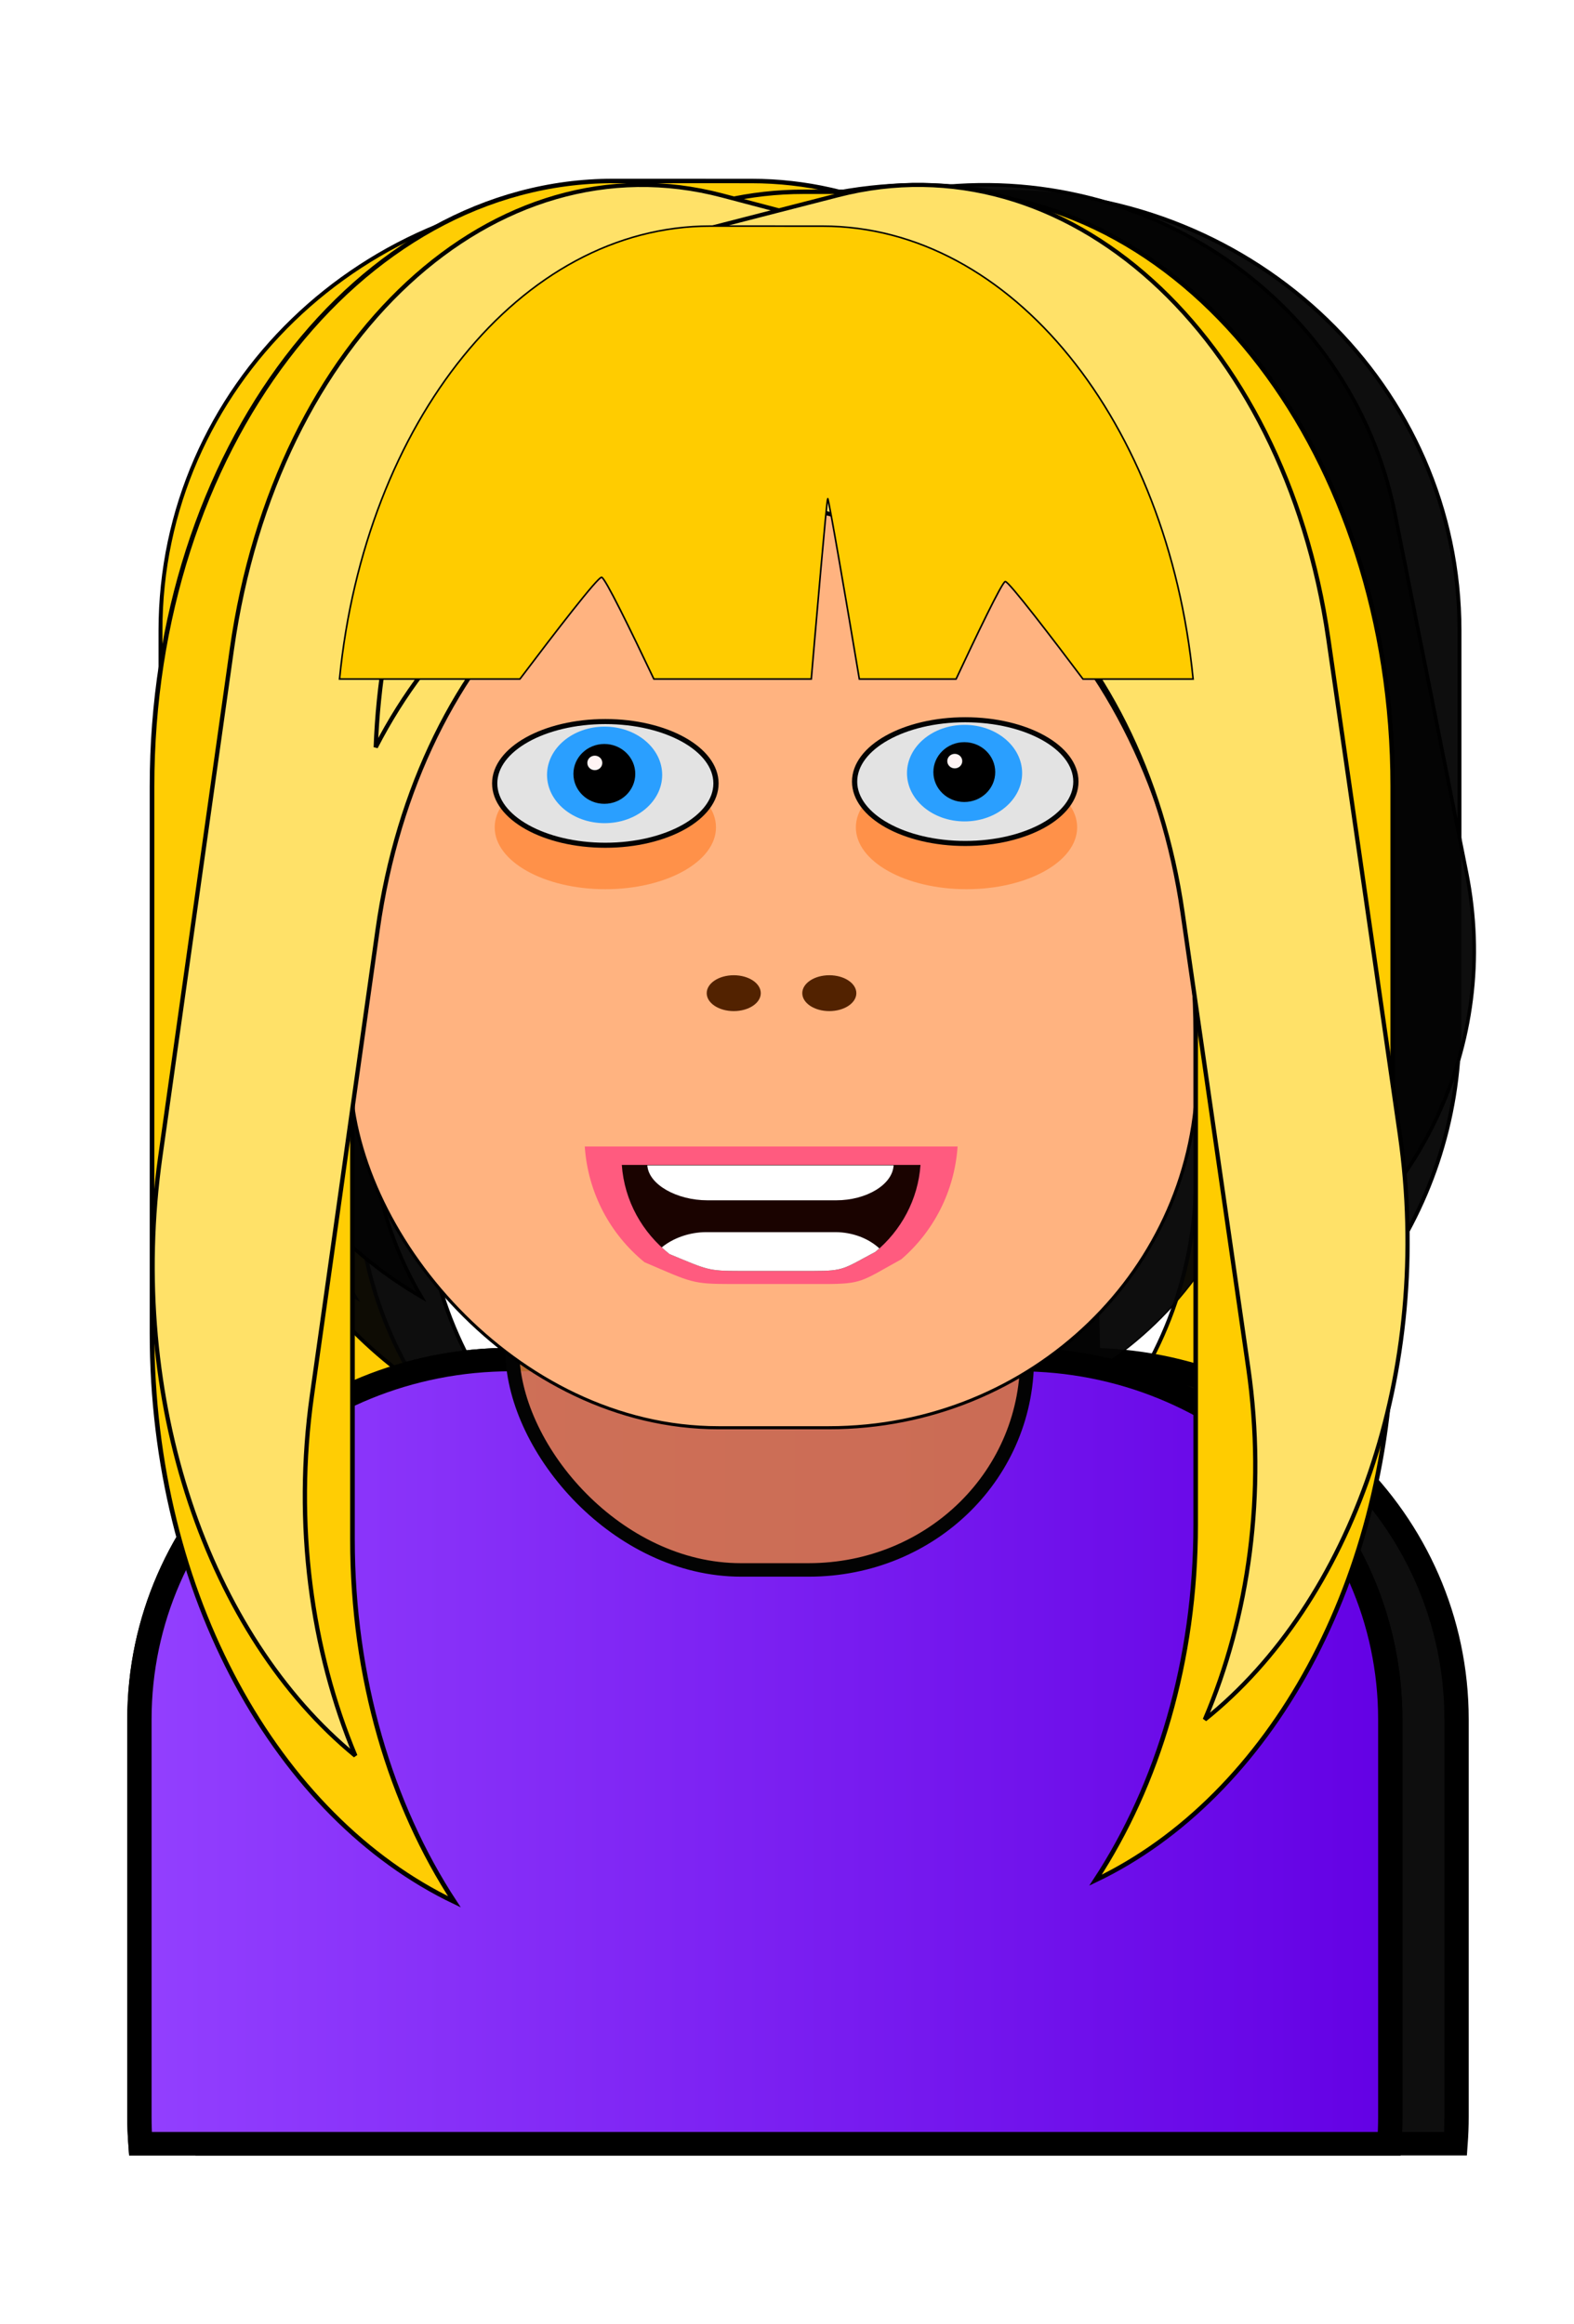 <?xml version="1.0" encoding="UTF-8" standalone="no"?>
<!-- Created with Inkscape (http://www.inkscape.org/) -->

<svg
   width="222.213mm"
   height="328.116mm"
   viewBox="0 0 222.213 328.116"
   version="1.1"
   id="svg41624"
   inkscape:version="1.2.1 (9c6d41e410, 2022-07-14)"
   sodipodi:docname="avatar_24.svg"
   xmlns:inkscape="http://www.inkscape.org/namespaces/inkscape"
   xmlns:sodipodi="http://sodipodi.sourceforge.net/DTD/sodipodi-0.dtd"
   xmlns:xlink="http://www.w3.org/1999/xlink"
   xmlns="http://www.w3.org/2000/svg"
   xmlns:svg="http://www.w3.org/2000/svg">
  <sodipodi:namedview
     id="namedview41626"
     pagecolor="#ffffff"
     bordercolor="#000000"
     borderopacity="0.25"
     inkscape:showpageshadow="2"
     inkscape:pageopacity="0.0"
     inkscape:pagecheckerboard="0"
     inkscape:deskcolor="#d1d1d1"
     inkscape:document-units="mm"
     showgrid="false"
     inkscape:zoom="0.51708603"
     inkscape:cx="84.125266"
     inkscape:cy="705.87867"
     inkscape:window-width="1920"
     inkscape:window-height="1017"
     inkscape:window-x="-8"
     inkscape:window-y="-8"
     inkscape:window-maximized="1"
     inkscape:current-layer="g47530" />
  <defs
     id="defs41621">
    <linearGradient
       inkscape:collect="always"
       id="linearGradient16181">
      <stop
         style="stop-color:#9340ff;stop-opacity:1;"
         offset="0"
         id="stop16179" />
      <stop
         style="stop-color:#6300e4;stop-opacity:1;"
         offset="1"
         id="stop16177" />
    </linearGradient>
    <inkscape:path-effect
       effect="fillet_chamfer"
       id="path-effect29288"
       is_visible="true"
       lpeversion="1"
       nodesatellites_param="F,0,0,1,0,0,0,1 @ F,0,1,1,0,1.255,0,1 @ F,0,0,1,0,1.255,0,1 @ F,0,0,1,0,0,0,1"
       unit="px"
       method="auto"
       mode="F"
       radius="0"
       chamfer_steps="1"
       flexible="false"
       use_knot_distance="true"
       apply_no_radius="true"
       apply_with_radius="true"
       only_selected="false"
       hide_knots="false" />
    <inkscape:path-effect
       effect="fillet_chamfer"
       id="path-effect29216"
       is_visible="true"
       lpeversion="1"
       nodesatellites_param="F,0,0,1,0,0,0,1 @ F,0,1,1,0,1.255,0,1 @ F,0,0,1,0,1.255,0,1 @ F,0,0,1,0,0,0,1"
       unit="px"
       method="auto"
       mode="F"
       radius="0"
       chamfer_steps="1"
       flexible="false"
       use_knot_distance="true"
       apply_no_radius="true"
       apply_with_radius="true"
       only_selected="false"
       hide_knots="false" />
    <linearGradient
       inkscape:collect="always"
       xlink:href="#linearGradient34099"
       id="linearGradient34101"
       x1="172.979"
       y1="26.676"
       x2="196.814"
       y2="26.676"
       gradientUnits="userSpaceOnUse" />
    <linearGradient
       id="linearGradient34099"
       inkscape:swatch="solid">
      <stop
         style="stop-color:#000000;stop-opacity:1;"
         offset="0"
         id="stop34097" />
    </linearGradient>
    <linearGradient
       inkscape:collect="always"
       xlink:href="#linearGradient34099"
       id="linearGradient34103"
       x1="177.636"
       y1="26.676"
       x2="201.471"
       y2="26.676"
       gradientUnits="userSpaceOnUse" />
    <inkscape:path-effect
       effect="fillet_chamfer"
       id="path-effect16060-6"
       is_visible="true"
       lpeversion="1"
       nodesatellites_param="F,0,0,1,0,0,0,1 @ F,0,1,1,0,1.255,0,1 @ F,0,0,1,0,1.255,0,1 @ F,0,0,1,0,0,0,1"
       unit="px"
       method="auto"
       mode="F"
       radius="0"
       chamfer_steps="1"
       flexible="false"
       use_knot_distance="true"
       apply_no_radius="true"
       apply_with_radius="true"
       only_selected="false"
       hide_knots="false" />
    <linearGradient
       inkscape:collect="always"
       xlink:href="#linearGradient34099"
       id="linearGradient34107"
       gradientUnits="userSpaceOnUse"
       x1="172.979"
       y1="26.676"
       x2="196.814"
       y2="26.676"
       gradientTransform="matrix(0.907,0.175,-0.175,0.907,21.634,-30.979)" />
    <linearGradient
       inkscape:collect="always"
       xlink:href="#linearGradient34099"
       id="linearGradient34117"
       gradientUnits="userSpaceOnUse"
       gradientTransform="matrix(-0.907,0.175,0.175,0.907,352.965,-30.979)"
       x1="172.979"
       y1="26.676"
       x2="196.814"
       y2="26.676" />
    <linearGradient
       inkscape:collect="always"
       xlink:href="#linearGradient34099"
       id="linearGradient29290"
       gradientUnits="userSpaceOnUse"
       x1="172.979"
       y1="26.676"
       x2="196.814"
       y2="26.676" />
    <linearGradient
       inkscape:collect="always"
       xlink:href="#linearGradient34099"
       id="linearGradient29292"
       gradientUnits="userSpaceOnUse"
       x1="177.636"
       y1="26.676"
       x2="201.471"
       y2="26.676" />
    <linearGradient
       inkscape:collect="always"
       xlink:href="#linearGradient34099"
       id="linearGradient29294"
       gradientUnits="userSpaceOnUse"
       gradientTransform="matrix(0.907,0.175,-0.175,0.907,21.634,-30.979)"
       x1="172.979"
       y1="26.676"
       x2="196.814"
       y2="26.676" />
    <linearGradient
       inkscape:collect="always"
       xlink:href="#linearGradient34099"
       id="linearGradient29296"
       gradientUnits="userSpaceOnUse"
       gradientTransform="matrix(-0.907,0.175,0.175,0.907,352.965,-30.979)"
       x1="172.979"
       y1="26.676"
       x2="196.814"
       y2="26.676" />
    <filter
       inkscape:collect="always"
       style="color-interpolation-filters:sRGB"
       id="filter29298"
       x="-0.043"
       y="-0.022"
       width="1.077"
       height="1.048">
      <feGaussianBlur
         inkscape:collect="always"
         stdDeviation="0.404"
         id="feGaussianBlur29300" />
    </filter>
    <linearGradient
       inkscape:collect="always"
       xlink:href="#linearGradient34099"
       id="linearGradient29302"
       gradientUnits="userSpaceOnUse"
       x1="172.979"
       y1="26.676"
       x2="196.814"
       y2="26.676"
       gradientTransform="matrix(1.016,0,0,1.38,-3.034,-4.729)" />
    <linearGradient
       inkscape:collect="always"
       xlink:href="#linearGradient34099"
       id="linearGradient29304"
       gradientUnits="userSpaceOnUse"
       x1="177.636"
       y1="26.676"
       x2="201.471"
       y2="26.676"
       gradientTransform="matrix(0.999,0,0,1.354,0.174,-4.164)" />
    <linearGradient
       inkscape:collect="always"
       xlink:href="#linearGradient34099"
       id="linearGradient29306"
       gradientUnits="userSpaceOnUse"
       gradientTransform="matrix(0.906,0.247,-0.175,1.281,21.786,-48.541)"
       x1="172.979"
       y1="26.676"
       x2="196.814"
       y2="26.676" />
    <linearGradient
       inkscape:collect="always"
       xlink:href="#linearGradient34099"
       id="linearGradient29308"
       gradientUnits="userSpaceOnUse"
       gradientTransform="matrix(-0.906,0.241,0.175,1.251,352.824,-47.158)"
       x1="172.979"
       y1="26.676"
       x2="196.814"
       y2="26.676" />
    <linearGradient
       inkscape:collect="always"
       xlink:href="#linearGradient16181"
       id="linearGradient16183"
       x1="172.23"
       y1="49.008"
       x2="201.666"
       y2="49.008"
       gradientUnits="userSpaceOnUse" />
  </defs>
  <g
     inkscape:label="Layer 1"
     inkscape:groupmode="layer"
     id="layer1"
     transform="translate(-49.101,-54.104)">
    <g
       id="g29210"
       transform="matrix(6.922,0,0,6.695,-1142.997,-16.895)">
      <g
         id="g29208">
        <g
           id="g30698"
           transform="matrix(0.862,0,0,0.862,26.752,5.004)">
          <g
             id="g47530"
             transform="matrix(1.025,0,0,1.025,-4.77,-0.889)">
            <g
               id="g37249"
               transform="translate(-1.4748669e-6)">
              <g
                 id="g39312">
                <g
                   id="g35130">
                  <g
                     id="g15581"
                     transform="matrix(0.745,0,0,0.725,154.107,-47.415)"
                     style="fill:#ffb98a;fill-opacity:1">
                    <rect
                       style="fill:#ffb98a;fill-opacity:1;stroke-width:0.104"
                       id="rect15577"
                       width="9.157"
                       height="13.925"
                       x="100.169"
                       y="-39.611"
                       ry="4.797"
                       transform="matrix(0,1,-1,-0.014,0,0)"
                       inkscape:transform-center-x="-0.18754404"
                       inkscape:transform-center-y="0.0026622334" />
                    <rect
                       style="fill:#ffb98a;fill-opacity:1;stroke-width:0.104"
                       id="rect15579"
                       width="9.157"
                       height="13.925"
                       x="99.667"
                       y="-62.5"
                       ry="4.797"
                       transform="matrix(0,1,-1,-0.014,0,0)"
                       inkscape:transform-center-x="-0.18754404"
                       inkscape:transform-center-y="0.0026622334" />
                  </g>
                  <ellipse
                     style="fill:#ff885e;fill-opacity:0.81;fill-rule:evenodd;stroke-width:0.202"
                     id="ellipse16064"
                     cx="197.249"
                     cy="28.687"
                     rx="2.424"
                     ry="2.412" />
                  <ellipse
                     style="fill:#ff885e;fill-opacity:0.81;fill-rule:evenodd;stroke-width:0.202"
                     id="path16062"
                     cx="176.788"
                     cy="28.76"
                     rx="2.424"
                     ry="2.412" />
                  <path
                     id="path15595"
                     style="fill:#ff4e4e;fill-opacity:1;stroke-width:0.094"
                     d="m 186.784,35.936 c -1.347,0 -2.532,0.666 -3.247,1.687 0.84,0.542 1.842,0.856 2.921,0.856 h 1.614 c 1.145,0 2.203,-0.354 3.073,-0.958 -0.721,-0.964 -1.871,-1.585 -3.173,-1.585 z" />
                  <rect
                     style="fill:#d38d5f;fill-opacity:1;stroke-width:0.122"
                     id="rect15569"
                     width="11.879"
                     height="14.976"
                     x="180.148"
                     y="30.368"
                     ry="5.159"
                     transform="matrix(1,0,0.023,1,0,0)" />
                  <path
                     id="path15571"
                     style="fill:#eb05b1;fill-opacity:1;stroke:#000000;stroke-width:0.561;stroke-dasharray:none;stroke-opacity:1"
                     d="m 181.099,39.651 c -4.758,0 -8.588,3.831 -8.588,8.589 v 9.486 c 0,0.215 0.008,0.428 0.023,0.639 h 28.828 c 0.015,-0.211 0.023,-0.424 0.023,-0.639 v -9.486 c 0,-4.758 -3.83,-8.589 -8.588,-8.589 z" />
                  <rect
                     style="fill:#db7c3b;fill-opacity:0.848;stroke:#030303;stroke-width:0.322;stroke-dasharray:none;stroke-opacity:1"
                     id="rect15575"
                     width="11.879"
                     height="14.976"
                     x="180.211"
                     y="29.696"
                     ry="5.159"
                     transform="matrix(1,0,0.023,1,0,0)" />
                  <rect
                     style="fill:#ffb380;stroke:#000000;stroke-width:0.03;stroke-dasharray:none;stroke-opacity:1"
                     id="rect15591"
                     width="19.55"
                     height="24.676"
                     x="177.377"
                     y="16.603"
                     ry="8.501" />
                  <ellipse
                     style="fill:#522200;fill-opacity:1;stroke-width:0.065"
                     id="ellipse15605"
                     cx="186.23"
                     cy="30.908"
                     rx="0.624"
                     ry="0.428" />
                  <ellipse
                     style="fill:#e3e3e3;fill-opacity:1;stroke:#030303;stroke-width:0.121;stroke-opacity:1"
                     id="ellipse16193"
                     cx="-183.266"
                     cy="25.902"
                     rx="2.554"
                     ry="1.476"
                     transform="scale(-1,1)" />
                  <ellipse
                     style="fill:#522200;fill-opacity:1;stroke-width:0.065"
                     id="ellipse16268"
                     cx="188.436"
                     cy="30.908"
                     rx="0.624"
                     ry="0.428" />
                  <ellipse
                     style="fill:#2a9fff;fill-opacity:1;fill-rule:evenodd;stroke-width:0.211"
                     id="path37288"
                     cx="183.249"
                     cy="25.699"
                     rx="1.329"
                     ry="1.152" />
                  <circle
                     style="fill:#000000;fill-opacity:1;fill-rule:evenodd;stroke-width:0.122"
                     id="path37772"
                     cx="183.243"
                     cy="25.675"
                     r="0.714" />
                  <circle
                     style="fill:#fff4f4;fill-opacity:1;fill-rule:evenodd;stroke-width:0.365"
                     id="circle37774"
                     cx="-183.023"
                     cy="25.413"
                     r="0.173"
                     transform="scale(-1,1)" />
                  <path
                     id="path15593-4"
                     style="fill:#47001f;fill-opacity:1;stroke-width:0.074"
                     d="m 183.512,34.958 c 0.061,0.894 0.495,1.682 1.148,2.211 0.912,0.387 0.905,0.417 1.678,0.417 l 1.769,4e-6 c 0.746,10e-7 0.719,-0.052 1.487,-0.473 0.615,-0.528 1.021,-1.292 1.08,-2.154 z"
                     sodipodi:nodetypes="ccssccc" />
                  <ellipse
                     style="fill:#e3e3e3;fill-opacity:1;stroke:#030303;stroke-width:0.121;stroke-opacity:1"
                     id="ellipse275"
                     cx="-191.574"
                     cy="25.859"
                     rx="2.554"
                     ry="1.476"
                     transform="scale(-1,1)" />
                  <ellipse
                     style="fill:#2a9fff;fill-opacity:1;fill-rule:evenodd;stroke-width:0.211"
                     id="ellipse277"
                     cx="191.558"
                     cy="25.657"
                     rx="1.329"
                     ry="1.152" />
                  <circle
                     style="fill:#000000;fill-opacity:1;fill-rule:evenodd;stroke-width:0.122"
                     id="circle279"
                     cx="191.552"
                     cy="25.632"
                     r="0.714" />
                  <circle
                     style="fill:#fff4f4;fill-opacity:1;fill-rule:evenodd;stroke-width:0.365"
                     id="circle281"
                     cx="-191.332"
                     cy="25.37"
                     r="0.173"
                     transform="scale(-1,1)" />
                  <path
                     id="rect33858"
                     style="fill:#ffcd04;fill-opacity:1;stroke:url(#linearGradient34101);stroke-width:0.09;stroke-dasharray:none;stroke-opacity:1"
                     d="m 183.469,11.781 c -5.801,0 -10.472,4.671 -10.472,10.472 v 9.454 c 0,4.533 2.852,8.376 6.866,9.839 -1.444,-1.68 -2.314,-3.868 -2.314,-6.267 v -8.676 c 0,-5.324 4.285,-9.609 9.609,-9.609 h 2.882 c 2.631,0 5.008,1.047 6.74,2.749 -1.119,-4.581 -5.235,-7.962 -10.171,-7.962 z" />
                  <path
                     id="path34058"
                     style="fill:#ffcc00;fill-opacity:1;stroke:url(#linearGradient34103);stroke-width:0.09;stroke-dasharray:none;stroke-opacity:1"
                     d="m 190.981,11.781 c 5.801,0 10.472,4.671 10.472,10.472 v 9.454 c 0,4.533 -2.852,8.376 -6.866,9.839 1.444,-1.68 2.314,-3.868 2.314,-6.267 v -8.676 c 0,-5.324 -4.285,-9.609 -9.609,-9.609 h -2.882 c -2.631,0 -5.008,1.047 -6.74,2.749 1.119,-4.581 5.235,-7.962 10.171,-7.962 z" />
                  <path
                     id="path34081"
                     style="fill:#47001f;fill-opacity:1;stroke-width:0.074"
                     d="m 183.512,34.958 c 0.061,0.894 0.495,1.682 1.148,2.211 0.912,0.387 0.905,0.417 1.678,0.417 l 1.769,4e-6 c 0.746,10e-7 0.719,-0.052 1.487,-0.473 0.615,-0.528 1.021,-1.292 1.08,-2.154 z"
                     sodipodi:nodetypes="ccssccc" />
                  <path
                     id="path34083"
                     style="fill:#ff5b7f;fill-opacity:1;stroke-width:0.091"
                     d="m 182.791,34.567 c 0.073,1.117 0.594,2.101 1.379,2.762 1.095,0.484 1.087,0.52 2.016,0.52 l 2.126,5e-6 c 0.896,10e-7 0.863,-0.065 1.787,-0.591 0.739,-0.659 1.227,-1.614 1.298,-2.691 z"
                     sodipodi:nodetypes="ccssccc" />
                  <path
                     id="path34085"
                     style="fill:#1a0300;fill-opacity:1;stroke-width:0.071"
                     d="m 183.646,35.007 c 0.059,0.861 0.476,1.619 1.105,2.129 0.878,0.373 0.871,0.401 1.615,0.401 l 1.703,3e-6 c 0.718,2e-6 0.692,-0.05 1.432,-0.456 0.592,-0.508 0.983,-1.244 1.04,-2.074 z"
                     sodipodi:nodetypes="ccssccc" />
                  <path
                     id="path34087"
                     style="fill:#ffffff;stroke-width:0.086"
                     d="m 185.596,36.611 c -0.388,-10e-7 -0.765,0.141 -1.028,0.364 0.059,0.056 0.119,0.11 0.182,0.161 0.878,0.373 0.871,0.401 1.615,0.401 h 1.703 c 0.718,2e-6 0.692,-0.05 1.432,-0.456 0.031,-0.027 0.061,-0.054 0.091,-0.082 -0.246,-0.236 -0.617,-0.388 -1.018,-0.388 z" />
                  <path
                     id="path16056-9"
                     style="fill:#ffffff;stroke-width:0.078"
                     d="m 184.235,35.017 c 0.031,0.465 0.691,0.834 1.384,0.834 l 2.979,-5e-6 c 0.693,-2e-6 1.297,-0.372 1.322,-0.834 z"
                     sodipodi:nodetypes="ccccc"
                     inkscape:original-d="m 184.2348,35.017186 c 0.0162,0.24605 0.0605,0.559642 0.12912,0.833515 l 5.48789,-1.1e-5 c 0.0687,-0.273875 0.0511,-0.53583 0.0673,-0.833516 z"
                     inkscape:path-effect="#path-effect16060-6" />
                  <path
                     id="path34105"
                     style="fill:#ffe168;fill-opacity:1;stroke:url(#linearGradient34107);stroke-width:0.083;stroke-dasharray:none;stroke-opacity:1"
                     d="m 185.965,11.794 c -5.261,-1.015 -10.314,2.405 -11.328,7.666 l -1.653,8.574 c -0.793,4.111 1.121,8.095 4.506,10.124 -1.015,-1.776 -1.423,-3.913 -1.003,-6.088 l 1.517,-7.868 c 0.931,-4.828 5.567,-7.966 10.395,-7.034 l 2.613,0.504 c 2.386,0.46 4.359,1.826 5.632,3.672 -0.214,-4.35 -3.356,-8.137 -7.832,-9 z" />
                  <path
                     id="path34113"
                     style="fill:#ffe168;fill-opacity:1;stroke:url(#linearGradient34117);stroke-width:0.083;stroke-dasharray:none;stroke-opacity:1"
                     d="m 188.634,11.794 c 5.261,-1.015 10.314,2.405 11.328,7.666 l 1.653,8.574 c 0.793,4.111 -1.121,8.095 -4.506,10.124 1.015,-1.776 1.423,-3.913 1.003,-6.088 l -1.517,-7.868 c -0.931,-4.828 -5.567,-7.966 -10.395,-7.034 l -2.613,0.504 c -2.386,0.46 -4.359,1.826 -5.632,3.672 0.214,-4.35 3.356,-8.137 7.832,-9 z" />
                  <path
                     id="rect33801"
                     style="fill:#ffcc00;fill-opacity:1;stroke:#000000;stroke-width:0.037;stroke-dasharray:none;stroke-opacity:1"
                     d="m 185.938,11.996 c -4.378,0 -7.974,4.686 -8.557,10.809 h 4.164 c 0.816,-1.117 1.798,-2.437 1.886,-2.428 0.079,0.008 0.666,1.253 1.206,2.428 h 3.634 c 0.038,-0.46 0.07,-0.836 0.072,-0.869 0.009,-0.104 0.284,-3.42 0.307,-3.436 0.023,-0.016 0.483,2.794 0.498,2.883 0.007,0.043 0.119,0.724 0.232,1.423 h 2.233 c 0.463,-1.022 1.063,-2.32 1.136,-2.328 0.08,-0.008 1.124,1.408 1.794,2.328 h 2.542 c -0.582,-6.124 -4.179,-10.809 -8.557,-10.809 z" />
                </g>
              </g>
            </g>
            <g
               id="g29284"
               transform="translate(1.53)"
               style="opacity:1;mix-blend-mode:normal;fill:#050505;fill-opacity:0.959;filter:url(#filter29298)">
              <g
                 id="g29282"
                 style="fill:#050505;fill-opacity:0.959">
                <g
                   id="g29280"
                   style="fill:#050505;fill-opacity:0.959">
                  <g
                     id="g29222"
                     transform="matrix(0.745,0,0,0.725,154.107,-47.415)"
                     style="fill:#050505;fill-opacity:0.959">
                    <rect
                       style="fill:#050505;fill-opacity:0.959;stroke-width:0.104"
                       id="rect29218"
                       width="9.157"
                       height="13.925"
                       x="100.169"
                       y="-39.611"
                       ry="4.797"
                       transform="matrix(0,1,-1,-0.014,0,0)"
                       inkscape:transform-center-x="-0.18754404"
                       inkscape:transform-center-y="0.0026622334" />
                    <rect
                       style="fill:#050505;fill-opacity:0.959;stroke-width:0.104"
                       id="rect29220"
                       width="9.157"
                       height="13.925"
                       x="99.667"
                       y="-62.5"
                       ry="4.797"
                       transform="matrix(0,1,-1,-0.014,0,0)"
                       inkscape:transform-center-x="-0.18754404"
                       inkscape:transform-center-y="0.0026622334" />
                  </g>
                  <ellipse
                     style="fill:#050505;fill-opacity:0.959;fill-rule:evenodd;stroke-width:0.202"
                     id="ellipse29224"
                     cx="197.249"
                     cy="28.687"
                     rx="2.424"
                     ry="2.412" />
                  <ellipse
                     style="fill:#050505;fill-opacity:0.959;fill-rule:evenodd;stroke-width:0.202"
                     id="ellipse29226"
                     cx="176.788"
                     cy="28.76"
                     rx="2.424"
                     ry="2.412" />
                  <path
                     id="path29228"
                     style="fill:#050505;fill-opacity:0.959;stroke-width:0.094"
                     d="m 186.784,35.936 c -1.347,0 -2.532,0.666 -3.247,1.687 0.84,0.542 1.842,0.856 2.921,0.856 h 1.614 c 1.145,0 2.203,-0.354 3.073,-0.958 -0.721,-0.964 -1.871,-1.585 -3.173,-1.585 z" />
                  <rect
                     style="fill:#050505;fill-opacity:0.959;stroke-width:0.122"
                     id="rect29230"
                     width="11.879"
                     height="14.976"
                     x="180.148"
                     y="30.368"
                     ry="5.159"
                     transform="matrix(1,0,0.023,1,0,0)" />
                  <path
                     id="path29232"
                     style="fill:#050505;fill-opacity:0.959;stroke:#000000;stroke-width:0.561;stroke-dasharray:none;stroke-opacity:1"
                     d="m 181.099,39.651 c -4.758,0 -8.588,3.831 -8.588,8.589 v 9.486 c 0,0.215 0.008,0.428 0.023,0.639 h 28.828 c 0.015,-0.211 0.023,-0.424 0.023,-0.639 v -9.486 c 0,-4.758 -3.83,-8.589 -8.588,-8.589 z" />
                  <rect
                     style="fill:#050505;fill-opacity:0.959;stroke:#030303;stroke-width:0.322;stroke-dasharray:none;stroke-opacity:1"
                     id="rect29234"
                     width="11.879"
                     height="14.976"
                     x="180.211"
                     y="29.696"
                     ry="5.159"
                     transform="matrix(1,0,0.023,1,0,0)" />
                  <rect
                     style="fill:#050505;fill-opacity:0.959;stroke:#000000;stroke-width:0.03;stroke-dasharray:none;stroke-opacity:1"
                     id="rect29236"
                     width="19.55"
                     height="24.676"
                     x="177.377"
                     y="16.603"
                     ry="8.501" />
                  <ellipse
                     style="fill:#050505;fill-opacity:0.959;stroke-width:0.065"
                     id="ellipse29238"
                     cx="186.23"
                     cy="30.908"
                     rx="0.624"
                     ry="0.428" />
                  <ellipse
                     style="fill:#050505;fill-opacity:0.959;stroke:#030303;stroke-width:0.121;stroke-opacity:1"
                     id="ellipse29240"
                     cx="-183.266"
                     cy="25.902"
                     rx="2.554"
                     ry="1.476"
                     transform="scale(-1,1)" />
                  <ellipse
                     style="fill:#050505;fill-opacity:0.959;stroke-width:0.065"
                     id="ellipse29242"
                     cx="188.436"
                     cy="30.908"
                     rx="0.624"
                     ry="0.428" />
                  <ellipse
                     style="fill:#050505;fill-opacity:0.959;fill-rule:evenodd;stroke-width:0.211"
                     id="ellipse29244"
                     cx="183.249"
                     cy="25.699"
                     rx="1.329"
                     ry="1.152" />
                  <circle
                     style="fill:#050505;fill-opacity:0.959;fill-rule:evenodd;stroke-width:0.122"
                     id="circle29246"
                     cx="183.243"
                     cy="25.675"
                     r="0.714" />
                  <circle
                     style="fill:#050505;fill-opacity:0.959;fill-rule:evenodd;stroke-width:0.365"
                     id="circle29248"
                     cx="-183.023"
                     cy="25.413"
                     r="0.173"
                     transform="scale(-1,1)" />
                  <path
                     id="path29250"
                     style="fill:#050505;fill-opacity:0.959;stroke-width:0.074"
                     d="m 183.512,34.958 c 0.061,0.894 0.495,1.682 1.148,2.211 0.912,0.387 0.905,0.417 1.678,0.417 l 1.769,4e-6 c 0.746,10e-7 0.719,-0.052 1.487,-0.473 0.615,-0.528 1.021,-1.292 1.08,-2.154 z"
                     sodipodi:nodetypes="ccssccc" />
                  <ellipse
                     style="fill:#050505;fill-opacity:0.959;stroke:#030303;stroke-width:0.121;stroke-opacity:1"
                     id="ellipse29252"
                     cx="-191.574"
                     cy="25.859"
                     rx="2.554"
                     ry="1.476"
                     transform="scale(-1,1)" />
                  <ellipse
                     style="fill:#050505;fill-opacity:0.959;fill-rule:evenodd;stroke-width:0.211"
                     id="ellipse29254"
                     cx="191.558"
                     cy="25.657"
                     rx="1.329"
                     ry="1.152" />
                  <circle
                     style="fill:#050505;fill-opacity:0.959;fill-rule:evenodd;stroke-width:0.122"
                     id="circle29256"
                     cx="191.552"
                     cy="25.632"
                     r="0.714" />
                  <circle
                     style="fill:#050505;fill-opacity:0.959;fill-rule:evenodd;stroke-width:0.365"
                     id="circle29258"
                     cx="-191.332"
                     cy="25.37"
                     r="0.173"
                     transform="scale(-1,1)" />
                  <path
                     id="path29260"
                     style="fill:#050505;fill-opacity:0.959;stroke:url(#linearGradient29290);stroke-width:0.09;stroke-dasharray:none;stroke-opacity:1"
                     d="m 183.469,11.781 c -5.801,0 -10.472,4.671 -10.472,10.472 v 9.454 c 0,4.533 2.852,8.376 6.866,9.839 -1.444,-1.68 -2.314,-3.868 -2.314,-6.267 v -8.676 c 0,-5.324 4.285,-9.609 9.609,-9.609 h 2.882 c 2.631,0 5.008,1.047 6.74,2.749 -1.119,-4.581 -5.235,-7.962 -10.171,-7.962 z" />
                  <path
                     id="path29262"
                     style="fill:#050505;fill-opacity:0.959;stroke:url(#linearGradient29292);stroke-width:0.09;stroke-dasharray:none;stroke-opacity:1"
                     d="m 190.981,11.781 c 5.801,0 10.472,4.671 10.472,10.472 v 9.454 c 0,4.533 -2.852,8.376 -6.866,9.839 1.444,-1.68 2.314,-3.868 2.314,-6.267 v -8.676 c 0,-5.324 -4.285,-9.609 -9.609,-9.609 h -2.882 c -2.631,0 -5.008,1.047 -6.74,2.749 1.119,-4.581 5.235,-7.962 10.171,-7.962 z" />
                  <path
                     id="path29264"
                     style="fill:#050505;fill-opacity:0.959;stroke-width:0.074"
                     d="m 183.512,34.958 c 0.061,0.894 0.495,1.682 1.148,2.211 0.912,0.387 0.905,0.417 1.678,0.417 l 1.769,4e-6 c 0.746,10e-7 0.719,-0.052 1.487,-0.473 0.615,-0.528 1.021,-1.292 1.08,-2.154 z"
                     sodipodi:nodetypes="ccssccc" />
                  <path
                     id="path29266"
                     style="fill:#050505;fill-opacity:0.959;stroke-width:0.091"
                     d="m 182.791,34.567 c 0.073,1.117 0.594,2.101 1.379,2.762 1.095,0.484 1.087,0.52 2.016,0.52 l 2.126,5e-6 c 0.896,10e-7 0.863,-0.065 1.787,-0.591 0.739,-0.659 1.227,-1.614 1.298,-2.691 z"
                     sodipodi:nodetypes="ccssccc" />
                  <path
                     id="path29268"
                     style="fill:#050505;fill-opacity:0.959;stroke-width:0.071"
                     d="m 183.646,35.007 c 0.059,0.861 0.476,1.619 1.105,2.129 0.878,0.373 0.871,0.401 1.615,0.401 l 1.703,3e-6 c 0.718,2e-6 0.692,-0.05 1.432,-0.456 0.592,-0.508 0.983,-1.244 1.04,-2.074 z"
                     sodipodi:nodetypes="ccssccc" />
                  <path
                     id="path29270"
                     style="fill:#050505;fill-opacity:0.959;stroke-width:0.086"
                     d="m 185.596,36.611 c -0.388,-10e-7 -0.765,0.141 -1.028,0.364 0.059,0.056 0.119,0.11 0.182,0.161 0.878,0.373 0.871,0.401 1.615,0.401 h 1.703 c 0.718,2e-6 0.692,-0.05 1.432,-0.456 0.031,-0.027 0.061,-0.054 0.091,-0.082 -0.246,-0.236 -0.617,-0.388 -1.018,-0.388 z" />
                  <path
                     id="path29272"
                     style="fill:#050505;fill-opacity:0.959;stroke-width:0.078"
                     d="m 184.235,35.017 c 0.031,0.465 0.691,0.834 1.384,0.834 l 2.979,-5e-6 c 0.693,-2e-6 1.297,-0.372 1.322,-0.834 z"
                     sodipodi:nodetypes="ccccc"
                     inkscape:original-d="m 184.2348,35.017186 c 0.0162,0.24605 0.0605,0.559642 0.12912,0.833515 l 5.48789,-1.1e-5 c 0.0687,-0.273875 0.0511,-0.53583 0.0673,-0.833516 z"
                     inkscape:path-effect="#path-effect29288" />
                  <path
                     id="path29274"
                     style="fill:#050505;fill-opacity:0.959;stroke:url(#linearGradient29294);stroke-width:0.083;stroke-dasharray:none;stroke-opacity:1"
                     d="m 185.965,11.794 c -5.261,-1.015 -10.314,2.405 -11.328,7.666 l -1.653,8.574 c -0.793,4.111 1.121,8.095 4.506,10.124 -1.015,-1.776 -1.423,-3.913 -1.003,-6.088 l 1.517,-7.868 c 0.931,-4.828 5.567,-7.966 10.395,-7.034 l 2.613,0.504 c 2.386,0.46 4.359,1.826 5.632,3.672 -0.214,-4.35 -3.356,-8.137 -7.832,-9 z" />
                  <path
                     id="path29276"
                     style="fill:#050505;fill-opacity:0.959;stroke:url(#linearGradient29296);stroke-width:0.083;stroke-dasharray:none;stroke-opacity:1"
                     d="m 188.634,11.794 c 5.261,-1.015 10.314,2.405 11.328,7.666 l 1.653,8.574 c 0.793,4.111 -1.121,8.095 -4.506,10.124 1.015,-1.776 1.423,-3.913 1.003,-6.088 l -1.517,-7.868 c -0.931,-4.828 -5.567,-7.966 -10.395,-7.034 l -2.613,0.504 c -2.386,0.46 -4.359,1.826 -5.632,3.672 0.214,-4.35 3.356,-8.137 7.832,-9 z" />
                  <path
                     id="path29278"
                     style="fill:#050505;fill-opacity:0.959;stroke:#000000;stroke-width:0.037;stroke-dasharray:none;stroke-opacity:1"
                     d="m 185.938,11.996 c -4.378,0 -7.974,4.686 -8.557,10.809 h 4.164 c 0.816,-1.117 1.798,-2.437 1.886,-2.428 0.079,0.008 0.666,1.253 1.206,2.428 h 3.634 c 0.038,-0.46 0.07,-0.836 0.072,-0.869 0.009,-0.104 0.284,-3.42 0.307,-3.436 0.023,-0.016 0.483,2.794 0.498,2.883 0.007,0.043 0.119,0.724 0.232,1.423 h 2.233 c 0.463,-1.022 1.063,-2.32 1.136,-2.328 0.08,-0.008 1.124,1.408 1.794,2.328 h 2.542 c -0.582,-6.124 -4.179,-10.809 -8.557,-10.809 z" />
                </g>
              </g>
            </g>
            <g
               id="g29150"
               transform="matrix(0.745,0,0,0.725,154.107,-47.415)"
               style="fill:#ffb98a;fill-opacity:1">
              <rect
                 style="fill:#ffb98a;fill-opacity:1;stroke-width:0.104"
                 id="rect29146"
                 width="9.157"
                 height="13.925"
                 x="100.169"
                 y="-39.611"
                 ry="4.797"
                 transform="matrix(0,1,-1,-0.014,0,0)"
                 inkscape:transform-center-x="-0.18754404"
                 inkscape:transform-center-y="0.0026622334" />
              <rect
                 style="fill:#ffb98a;fill-opacity:1;stroke-width:0.104"
                 id="rect29148"
                 width="9.157"
                 height="13.925"
                 x="99.667"
                 y="-62.5"
                 ry="4.797"
                 transform="matrix(0,1,-1,-0.014,0,0)"
                 inkscape:transform-center-x="-0.18754404"
                 inkscape:transform-center-y="0.0026622334" />
            </g>
            <ellipse
               style="fill:#ff885e;fill-opacity:0.81;fill-rule:evenodd;stroke-width:0.202"
               id="ellipse29152"
               cx="197.249"
               cy="28.687"
               rx="2.424"
               ry="2.412" />
            <ellipse
               style="fill:#ff885e;fill-opacity:0.81;fill-rule:evenodd;stroke-width:0.202"
               id="ellipse29154"
               cx="176.788"
               cy="28.76"
               rx="2.424"
               ry="2.412" />
            <path
               id="path29156"
               style="fill:#ff4e4e;fill-opacity:1;stroke-width:0.094"
               d="m 186.784,35.936 c -1.347,0 -2.532,0.666 -3.247,1.687 0.84,0.542 1.842,0.856 2.921,0.856 h 1.614 c 1.145,0 2.203,-0.354 3.073,-0.958 -0.721,-0.964 -1.871,-1.585 -3.173,-1.585 z" />
            <rect
               style="fill:#d38d5f;fill-opacity:1;stroke-width:0.122"
               id="rect29158"
               width="11.879"
               height="14.976"
               x="180.148"
               y="30.368"
               ry="5.159"
               transform="matrix(1,0,0.023,1,0,0)" />
            <path
               id="path29160"
               style="fill:url(#linearGradient16183);fill-opacity:1;stroke:#000000;stroke-width:0.561;stroke-dasharray:none;stroke-opacity:1"
               d="m 181.099,39.651 c -4.758,0 -8.588,3.831 -8.588,8.589 v 9.486 c 0,0.215 0.008,0.428 0.023,0.639 h 28.828 c 0.015,-0.211 0.023,-0.424 0.023,-0.639 v -9.486 c 0,-4.758 -3.83,-8.589 -8.588,-8.589 z" />
            <rect
               style="fill:#db7c3b;fill-opacity:0.848;stroke:#030303;stroke-width:0.322;stroke-dasharray:none;stroke-opacity:1"
               id="rect29162"
               width="11.879"
               height="14.976"
               x="180.211"
               y="29.696"
               ry="5.159"
               transform="matrix(1,0,0.023,1,0,0)" />
            <rect
               style="fill:#ffb380;stroke:#000000;stroke-width:0.074;stroke-dasharray:none;stroke-opacity:1"
               id="rect29164"
               width="19.55"
               height="24.676"
               x="177.377"
               y="16.603"
               ry="8.501" />
            <ellipse
               style="fill:#522200;fill-opacity:1;stroke-width:0.065"
               id="ellipse29166"
               cx="186.23"
               cy="30.908"
               rx="0.624"
               ry="0.428" />
            <ellipse
               style="fill:#ff9149;fill-opacity:1;stroke:#030303;stroke-width:0;stroke-dasharray:none;stroke-opacity:1"
               id="ellipse29345"
               cx="-183.266"
               cy="26.951"
               rx="2.554"
               ry="1.476"
               transform="scale(-1,1)" />
            <ellipse
               style="fill:#e3e3e3;fill-opacity:1;stroke:#030303;stroke-width:0.121;stroke-opacity:1"
               id="ellipse29168"
               cx="-183.266"
               cy="25.902"
               rx="2.554"
               ry="1.476"
               transform="scale(-1,1)" />
            <ellipse
               style="fill:#522200;fill-opacity:1;stroke-width:0.065"
               id="ellipse29170"
               cx="188.436"
               cy="30.908"
               rx="0.624"
               ry="0.428" />
            <ellipse
               style="fill:#2a9fff;fill-opacity:1;fill-rule:evenodd;stroke-width:0.211"
               id="ellipse29172"
               cx="183.249"
               cy="25.699"
               rx="1.329"
               ry="1.152" />
            <circle
               style="fill:#000000;fill-opacity:1;fill-rule:evenodd;stroke-width:0.122"
               id="circle29174"
               cx="183.243"
               cy="25.675"
               r="0.714" />
            <circle
               style="fill:#fff4f4;fill-opacity:1;fill-rule:evenodd;stroke-width:0.365"
               id="circle29176"
               cx="-183.023"
               cy="25.413"
               r="0.173"
               transform="scale(-1,1)" />
            <path
               id="path29178"
               style="fill:#47001f;fill-opacity:1;stroke-width:0.074"
               d="m 183.512,34.958 c 0.061,0.894 0.495,1.682 1.148,2.211 0.912,0.387 0.905,0.417 1.678,0.417 l 1.769,4e-6 c 0.746,10e-7 0.719,-0.052 1.487,-0.473 0.615,-0.528 1.021,-1.292 1.08,-2.154 z"
               sodipodi:nodetypes="ccssccc" />
            <ellipse
               style="fill:#ff9149;fill-opacity:1;stroke:#030303;stroke-width:0;stroke-dasharray:none;stroke-opacity:1"
               id="ellipse29485"
               cx="-191.603"
               cy="26.951"
               rx="2.554"
               ry="1.476"
               transform="scale(-1,1)" />
            <ellipse
               style="fill:#e3e3e3;fill-opacity:1;stroke:#030303;stroke-width:0.121;stroke-opacity:1"
               id="ellipse29180"
               cx="-191.574"
               cy="25.859"
               rx="2.554"
               ry="1.476"
               transform="scale(-1,1)" />
            <ellipse
               style="fill:#2a9fff;fill-opacity:1;fill-rule:evenodd;stroke-width:0.211"
               id="ellipse29182"
               cx="191.558"
               cy="25.657"
               rx="1.329"
               ry="1.152" />
            <circle
               style="fill:#000000;fill-opacity:1;fill-rule:evenodd;stroke-width:0.122"
               id="circle29184"
               cx="191.552"
               cy="25.632"
               r="0.714" />
            <circle
               style="fill:#fff4f4;fill-opacity:1;fill-rule:evenodd;stroke-width:0.365"
               id="circle29186"
               cx="-191.332"
               cy="25.37"
               r="0.173"
               transform="scale(-1,1)" />
            <path
               id="path29188"
               style="fill:#ffcd04;fill-opacity:1;stroke:url(#linearGradient29302);stroke-width:0.107;stroke-dasharray:none;stroke-opacity:1"
               d="m 183.446,11.525 c -5.897,0 -10.644,6.444 -10.644,14.448 v 13.044 c 0,6.254 2.898,11.556 6.979,13.575 -1.467,-2.318 -2.352,-5.336 -2.352,-8.646 V 31.976 c 0,-7.345 4.356,-13.258 9.767,-13.258 h 2.929 c 2.674,0 5.09,1.445 6.851,3.793 -1.137,-6.321 -5.321,-10.985 -10.338,-10.985 z" />
            <path
               id="path29190"
               style="fill:#ffcc00;fill-opacity:1;stroke:url(#linearGradient29304);stroke-width:0.105;stroke-dasharray:none;stroke-opacity:1"
               d="m 190.979,11.784 c 5.796,0 10.462,6.323 10.462,14.176 v 12.797 c 0,6.136 -2.849,11.338 -6.86,13.319 1.442,-2.275 2.312,-5.236 2.312,-8.483 V 31.848 c 0,-7.206 -4.281,-13.008 -9.6,-13.008 h -2.879 c -2.629,0 -5.003,1.418 -6.734,3.721 1.118,-6.201 5.231,-10.778 10.162,-10.778 z" />
            <path
               id="path29192"
               style="fill:#47001f;fill-opacity:1;stroke-width:0.074"
               d="m 183.512,34.958 c 0.061,0.894 0.495,1.682 1.148,2.211 0.912,0.387 0.905,0.417 1.678,0.417 l 1.769,4e-6 c 0.746,10e-7 0.719,-0.052 1.487,-0.473 0.615,-0.528 1.021,-1.292 1.08,-2.154 z"
               sodipodi:nodetypes="ccssccc" />
            <path
               id="path29194"
               style="fill:#ff5b7f;fill-opacity:1;stroke-width:0.091"
               d="m 182.791,34.567 c 0.073,1.117 0.594,2.101 1.379,2.762 1.095,0.484 1.087,0.52 2.016,0.52 l 2.126,5e-6 c 0.896,10e-7 0.863,-0.065 1.787,-0.591 0.739,-0.659 1.227,-1.614 1.298,-2.691 z"
               sodipodi:nodetypes="ccssccc" />
            <path
               id="path29196"
               style="fill:#1a0300;fill-opacity:1;stroke-width:0.071"
               d="m 183.646,35.007 c 0.059,0.861 0.476,1.619 1.105,2.129 0.878,0.373 0.871,0.401 1.615,0.401 l 1.703,3e-6 c 0.718,2e-6 0.692,-0.05 1.432,-0.456 0.592,-0.508 0.983,-1.244 1.04,-2.074 z"
               sodipodi:nodetypes="ccssccc" />
            <path
               id="path29198"
               style="fill:#ffffff;stroke-width:0.086"
               d="m 185.596,36.611 c -0.388,-10e-7 -0.765,0.141 -1.028,0.364 0.059,0.056 0.119,0.11 0.182,0.161 0.878,0.373 0.871,0.401 1.615,0.401 h 1.703 c 0.718,2e-6 0.692,-0.05 1.432,-0.456 0.031,-0.027 0.061,-0.054 0.091,-0.082 -0.246,-0.236 -0.617,-0.388 -1.018,-0.388 z" />
            <path
               id="path29200"
               style="fill:#ffffff;stroke-width:0.078"
               d="m 184.235,35.017 c 0.031,0.465 0.691,0.834 1.384,0.834 l 2.979,-5e-6 c 0.693,-2e-6 1.297,-0.372 1.322,-0.834 z"
               sodipodi:nodetypes="ccccc"
               inkscape:original-d="m 184.2348,35.017186 c 0.0162,0.24605 0.0605,0.559642 0.12912,0.833515 l 5.48789,-1.1e-5 c 0.0687,-0.273875 0.0511,-0.53583 0.0673,-0.833516 z"
               inkscape:path-effect="#path-effect29216" />
            <path
               id="path29202"
               style="fill:#ffe168;fill-opacity:1;stroke:url(#linearGradient29306);stroke-width:0.099;stroke-dasharray:none;stroke-opacity:1"
               d="m 185.963,11.871 c -5.257,-1.433 -10.304,3.396 -11.318,10.827 l -1.652,12.11 c -0.792,5.807 1.12,11.433 4.502,14.299 -1.014,-2.509 -1.421,-5.526 -1.002,-8.599 l 1.516,-11.113 c 0.93,-6.819 5.562,-11.25 10.385,-9.935 l 2.611,0.712 c 2.384,0.65 4.355,2.579 5.627,5.186 -0.213,-6.145 -3.352,-11.492 -7.824,-12.711 z" />
            <path
               id="path29204"
               style="fill:#ffe168;fill-opacity:1;stroke:url(#linearGradient29308);stroke-width:0.098;stroke-dasharray:none;stroke-opacity:1"
               d="m 188.635,11.865 c 5.257,-1.4 10.305,3.318 11.319,10.578 l 1.652,11.831 c 0.792,5.673 -1.12,11.17 -4.502,13.97 1.014,-2.451 1.421,-5.399 1.002,-8.401 l -1.516,-10.858 c -0.93,-6.662 -5.562,-10.992 -10.386,-9.707 l -2.611,0.695 c -2.384,0.635 -4.355,2.519 -5.627,5.067 0.214,-6.003 3.353,-11.228 7.825,-12.419 z" />
            <path
               id="path29206"
               style="fill:#ffcc00;fill-opacity:1;stroke:#000000;stroke-width:0.037;stroke-dasharray:none;stroke-opacity:1"
               d="m 185.687,12.602 c -4.378,0 -7.974,4.686 -8.557,10.809 h 4.164 c 0.816,-1.117 1.798,-2.437 1.886,-2.428 0.079,0.008 0.666,1.253 1.206,2.428 h 3.634 c 0.038,-0.46 0.07,-0.836 0.072,-0.869 0.009,-0.104 0.284,-3.42 0.307,-3.436 0.023,-0.016 0.483,2.794 0.498,2.883 0.007,0.043 0.119,0.724 0.232,1.423 h 2.233 c 0.463,-1.022 1.063,-2.32 1.136,-2.328 0.08,-0.008 1.124,1.408 1.794,2.328 h 2.542 c -0.582,-6.124 -4.179,-10.809 -8.557,-10.809 z" />
          </g>
        </g>
      </g>
    </g>
  </g>
</svg>

